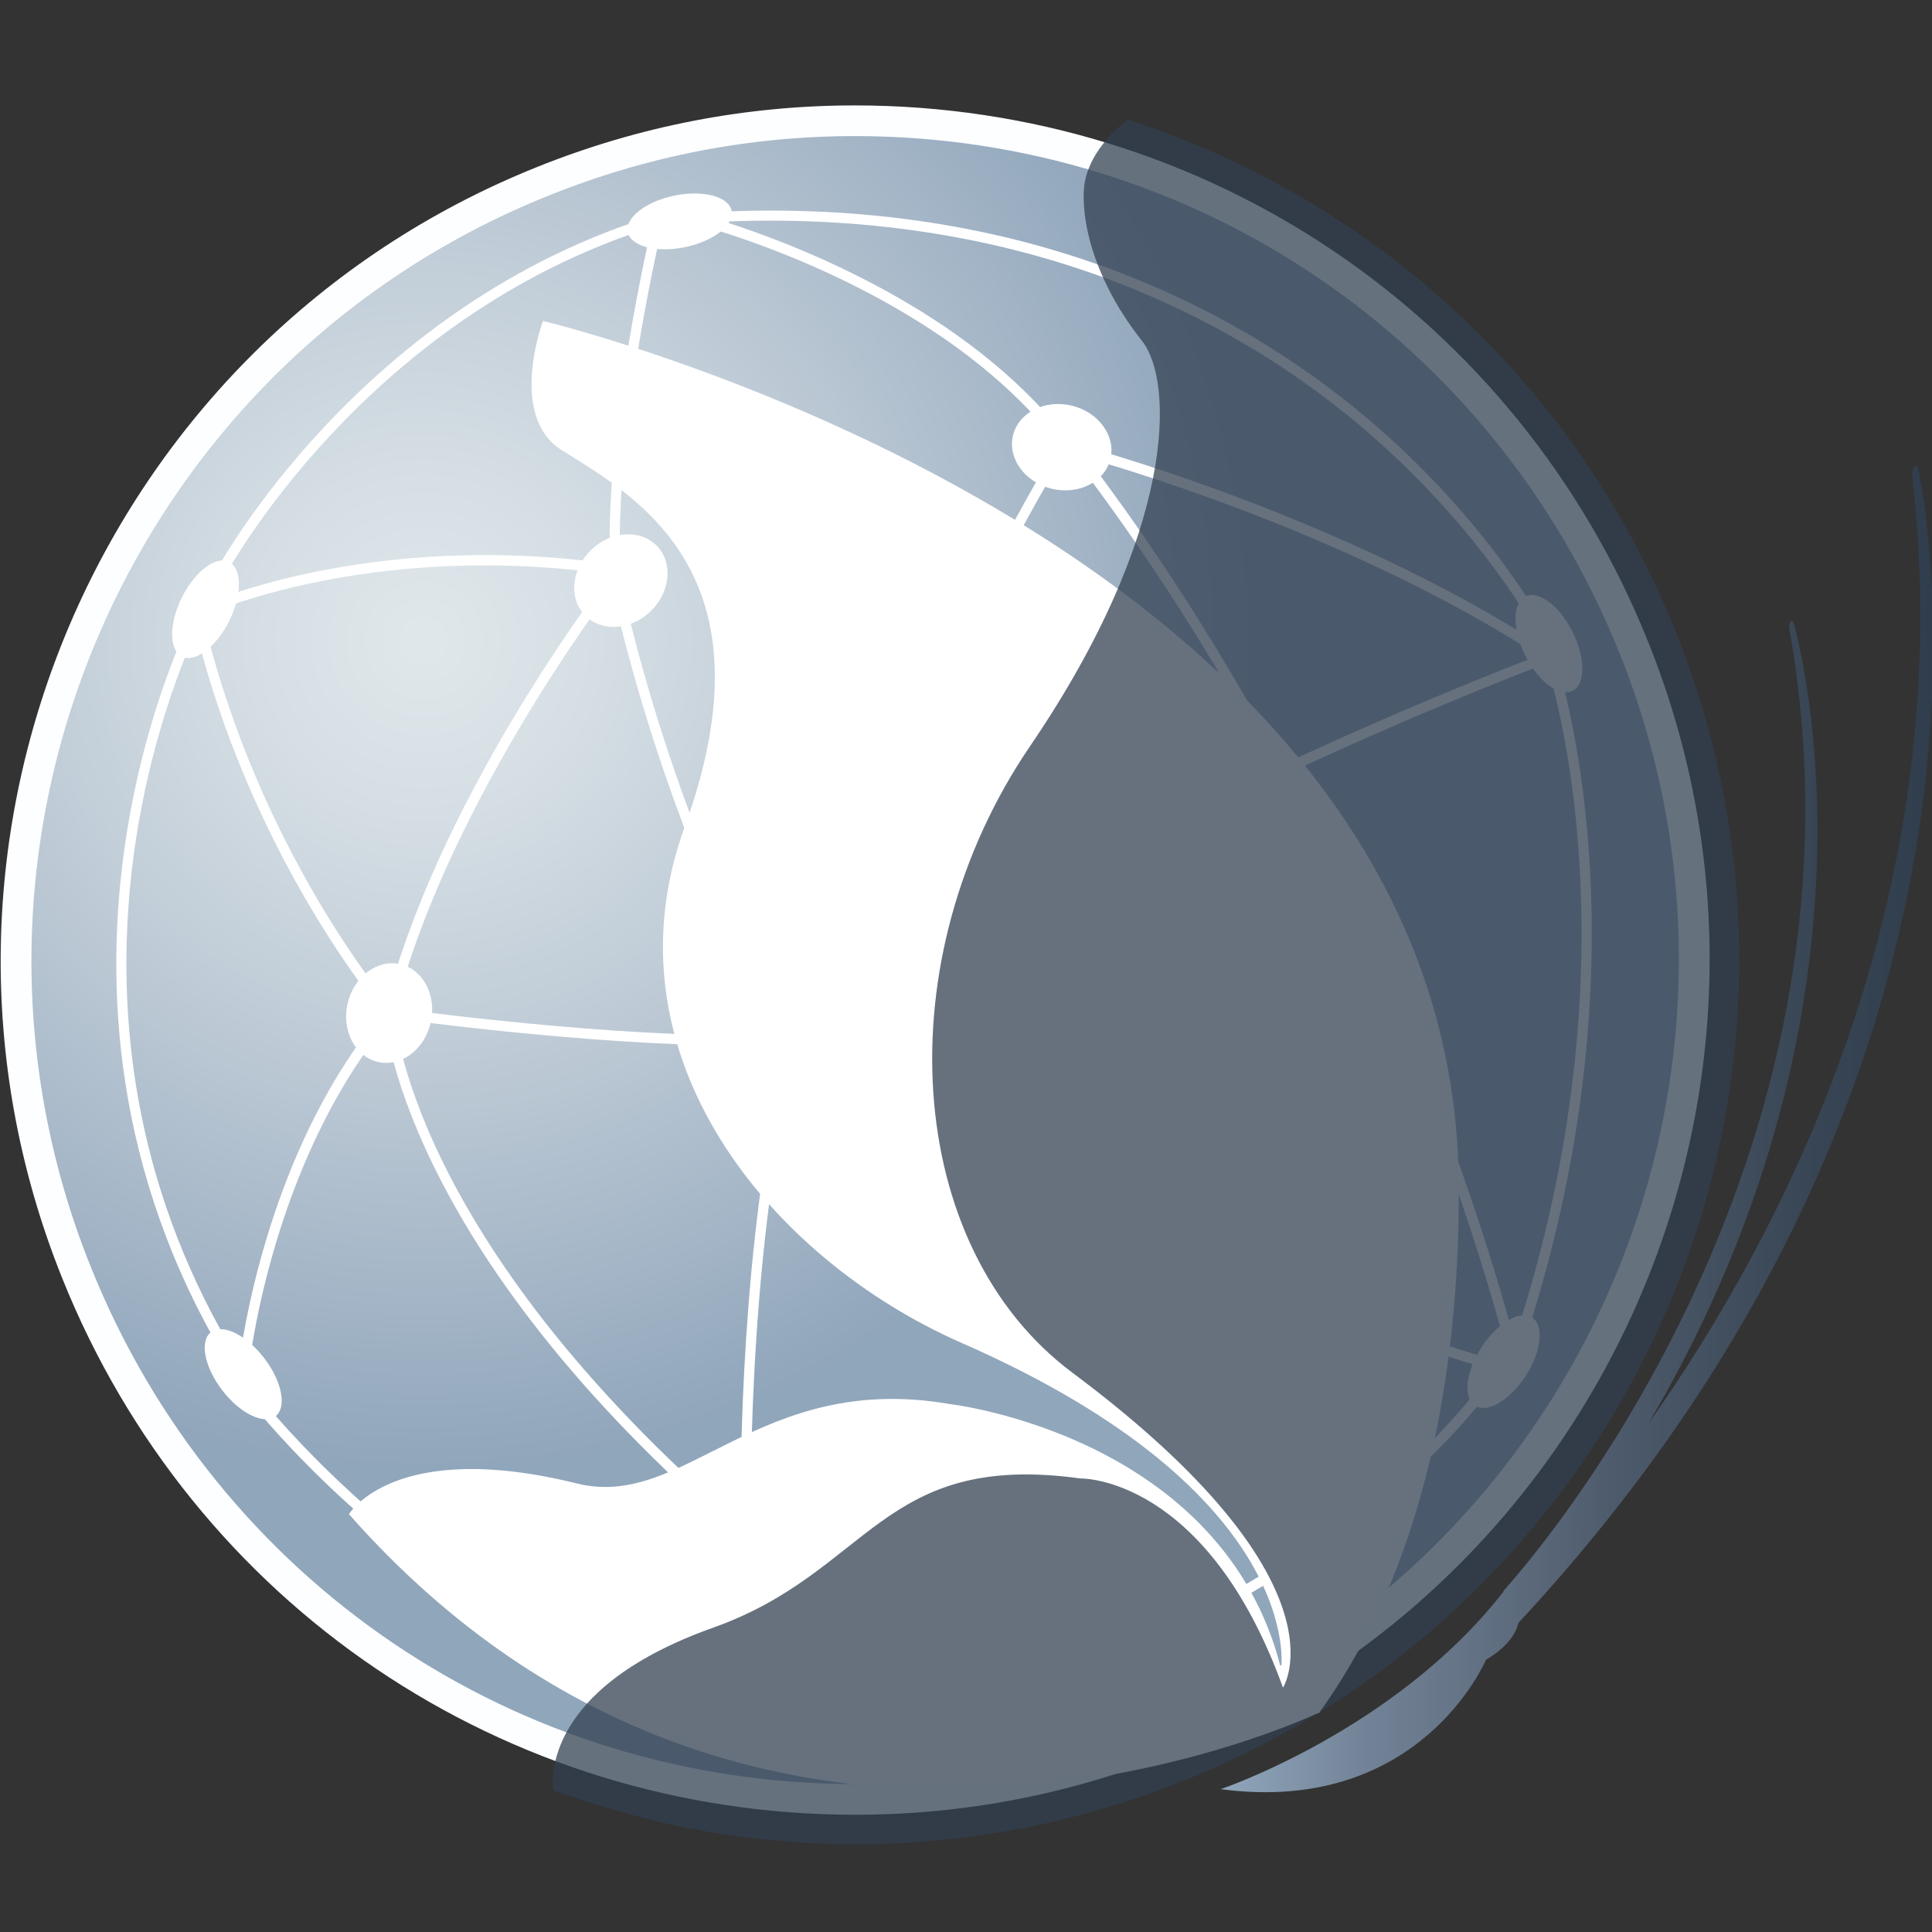 <?xml version="1.0" encoding="utf-8"?>
<!-- Generator: Adobe Illustrator 15.0.2, SVG Export Plug-In  -->
<!DOCTYPE svg PUBLIC "-//W3C//DTD SVG 1.1//EN" "http://www.w3.org/Graphics/SVG/1.1/DTD/svg11.dtd">
<svg version="1.1"
	 xmlns="http://www.w3.org/2000/svg" xmlns:xlink="http://www.w3.org/1999/xlink" xmlns:a="http://ns.adobe.com/AdobeSVGViewerExtensions/3.0/"
	 x="0px" y="0px" width="16px" height="16px" viewBox="-0.005 -0.873 16 16"
	 overflow="visible" enable-background="new -0.005 -0.873 16 16" xml:space="preserve">
<rect x="-0.005" y="-0.873" width="16" height="16" fill="#333333" stroke="none"/>
<defs>
</defs>
<radialGradient id="SVGID_1_" cx="450.049" cy="567.652" r="117.575" gradientTransform="matrix(0.054 -0.022 0.022 0.054 -33.288 -16.32)" gradientUnits="userSpaceOnUse">
	<stop  offset="0.018" style="stop-color:#DFE7EA"/>
	<stop  offset="0.211" style="stop-color:#D5DEE4"/>
	<stop  offset="0.542" style="stop-color:#BBC8D4"/>
	<stop  offset="0.97" style="stop-color:#93A8BD"/>
	<stop  offset="1" style="stop-color:#90A6BB"/>
</radialGradient>
<circle fill="url(#SVGID_1_)" cx="7.078" cy="7.079" r="6.949"/>
<path fill="#FDFEFF" d="M7.078,14.156c-2.907,0-5.485-1.743-6.568-4.444c-1.454-3.62,0.312-7.75,3.933-9.202
	C5.287,0.171,6.172,0,7.074,0c2.908,0,5.488,1.743,6.571,4.444c1.452,3.621-0.312,7.75-3.935,9.202
	C8.867,13.985,7.982,14.156,7.078,14.156z M7.074,0.254c-0.869,0-1.723,0.165-2.536,0.493c-3.491,1.399-5.193,5.38-3.792,8.87
	c1.044,2.604,3.53,4.285,6.332,4.285c0.871,0,1.725-0.165,2.538-0.493c3.492-1.399,5.193-5.38,3.792-8.871
	C12.364,1.936,9.878,0.254,7.074,0.254z"/>
<path fill="#FFFFFF" d="M4.492,1.785c0,0-0.297,0.789,0.158,1.072c0.634,0.394,1.771,1.036,1.014,3.121
	c-0.685,1.887,0.708,3.576,2.298,4.272c2.861,1.254,2.643,2.7,2.643,2.7c-0.482-1.936-2.743-2.195-2.743-2.195
	c-1.587-0.275-2.19,0.88-3.087,0.658c-1.521-0.377-1.89,0.254-1.89,0.254c3.419,3.871,8.037,1.641,8.037,1.641
	c0.962-1.333,1.161-3.08,1.154-4.373C12.04,3.586,4.492,1.785,4.492,1.785z"/>
<ellipse transform="matrix(0.895 0.445 -0.445 0.895 2.037 -0.319)" fill="#FFFFFF" cx="1.696" cy="4.175" rx="0.219" ry="0.438"/>
<ellipse transform="matrix(0.202 0.979 -0.979 0.202 5.431 -4.737)" fill="#FFFFFF" cx="5.621" cy="0.963" rx="0.218" ry="0.439"/>
<ellipse transform="matrix(-0.793 0.609 -0.609 -0.793 10 17.608)" fill="#FFFFFF" cx="2.013" cy="10.5" rx="0.219" ry="0.439"/>
<ellipse transform="matrix(-0.895 0.446 -0.446 -0.895 26.289 2.732)" fill="#FFFFFF" cx="12.823" cy="4.462" rx="0.219" ry="0.437"/>
<ellipse transform="matrix(-0.839 -0.544 0.544 -0.839 17.226 25.901)" fill="#FFFFFF" cx="12.442" cy="10.404" rx="0.218" ry="0.435"/>
<ellipse transform="matrix(0.69 0.724 -0.724 0.69 4.442 -2.497)" fill="#FFFFFF" cx="5.135" cy="3.934" rx="0.354" ry="0.414"/>
<ellipse transform="matrix(-0.235 0.972 -0.972 -0.235 13.606 -5.048)" fill="#FFFFFF" cx="8.79" cy="2.832" rx="0.354" ry="0.415"/>
<ellipse transform="matrix(0.976 0.22 -0.22 0.976 1.729 -0.524)" fill="#FFFFFF" cx="3.219" cy="7.513" rx="0.353" ry="0.415"/>
<circle fill="#FFFFFF" cx="6.559" cy="7.727" r="0.4"/>
<path fill="#FFFFFF" d="M6.074,7.784c-1.219,0-2.842-0.227-2.862-0.229L3.166,7.549l0.012-0.046C3.605,5.787,4.922,4.041,5.05,3.876
	C4.995,2.804,5.313,1.348,5.391,1.009C3.015,1.76,1.874,3.867,1.863,3.889L1.788,3.848C1.8,3.826,2.979,1.648,5.437,0.905
	l0.07-0.021L5.49,0.955C5.486,0.972,5.07,2.687,5.134,3.887l0.001,0.017l-0.01,0.013C5.111,3.934,3.729,5.715,3.271,7.478
	C3.587,7.52,5.42,7.756,6.526,7.688C6.625,7.404,7.479,4.958,8.755,2.81l0.072,0.044C7.482,5.117,6.606,7.715,6.599,7.741
	L6.59,7.767L6.561,7.77C6.41,7.779,6.246,7.784,6.074,7.784z"/>
<path fill="#FFFFFF" d="M6.215,11.938l-0.072-0.061c-2.86-2.442-2.965-4.345-2.967-4.362l0.085-0.004
	c0,0.019,0.105,1.855,2.867,4.239c-0.004-0.443,0.004-2.361,0.364-3.843l0.083,0.02c-0.407,1.667-0.362,3.893-0.362,3.915
	L6.215,11.938z"/>
<path fill="#FFFFFF" d="M12.784,4.481c-0.004-0.01-0.485-0.974-1.59-1.883c-0.986-0.812-2.68-1.738-5.201-1.636
	C6.56,1.144,7.99,1.68,8.819,2.744l0.008,0.01l0.006,0.075L8.749,2.836l-0.004-0.05c-1.03-1.312-2.994-1.804-3.015-1.81L5.465,0.911
	l0.273-0.018c2.689-0.181,4.483,0.793,5.513,1.643c1.117,0.92,1.604,1.899,1.609,1.908L12.784,4.481z"/>
<path fill="#FFFFFF" d="M2.036,10.656l-0.067-0.104c-2.021-3.161-0.39-6.31-0.373-6.341L1.648,4.11l0.025,0.111
	c0.46,1.965,1.566,3.25,1.577,3.263l0.023,0.028L3.251,7.541c-1.036,1.219-1.203,2.974-1.205,2.991L2.036,10.656z M1.619,4.356
	c-0.257,0.563-1.34,3.289,0.357,6.048c0.058-0.419,0.31-1.841,1.187-2.892C3.003,7.317,2.061,6.119,1.619,4.356z"/>
<path fill="#FFFFFF" d="M12.522,10.524l-0.033-0.142c-0.01-0.04-0.978-4.062-3.637-7.513L8.777,2.771l0.119,0.031
	c0.022,0.005,2.229,0.591,3.956,1.728l0.012,0.008l0.005,0.014c0.008,0.024,0.857,2.474-0.299,5.835L12.522,10.524z M8.997,2.919
	c2.334,3.077,3.344,6.57,3.539,7.305c1.036-3.138,0.321-5.436,0.258-5.631C11.312,3.621,9.479,3.057,8.997,2.919z"/>
<path fill="#FFFFFF" d="M6.872,13.32c-2.841,0-4.825-2.61-4.846-2.637l0.068-0.052c0.021,0.027,2.09,2.745,5.003,2.599l0.005,0.084
	C7.025,13.318,6.948,13.32,6.872,13.32z"/>
<path fill="#FFFFFF" d="M6.676,7.798l-0.05-0.068c2.607-1.88,6.152-3.189,6.189-3.203l0.028,0.079
	C12.81,4.618,9.275,5.925,6.676,7.798z"/>
<path fill="#FFFFFF" d="M12.517,10.521C9.573,9.69,6.564,7.781,6.534,7.763l0.047-0.07C6.61,7.71,9.607,9.611,12.54,10.44
	L12.517,10.521z"/>
<path fill="#FFFFFF" d="M7.596,13.28l-0.014-0.083c3.259-0.508,4.732-2.671,4.747-2.691l0.07,0.048
	C12.384,10.576,10.889,12.767,7.596,13.28z"/>
<path fill="#FFFFFF" d="M6.521,7.749C5.49,6.105,5.051,3.948,5.047,3.927l0.082-0.016C5.134,3.932,5.57,6.073,6.594,7.704
	L6.521,7.749z"/>
<path fill="#FFFFFF" d="M1.714,4.214L1.679,4.136C1.693,4.13,3.184,3.461,5.324,3.84L5.31,3.925C3.194,3.55,1.728,4.207,1.714,4.214
	z"/>
<path opacity="0.74" fill="#324051" d="M13.87,4.354c-0.841-2.096-2.542-3.588-4.532-4.236C9.272,0.165,9.036,0.356,8.981,0.623
	c-0.04,0.192,0,0.73,0.472,1.328C9.72,2.287,9.737,3.528,8.525,5.307c-1.203,1.767-1.05,4.142,0.351,5.188
	c2.318,1.73,1.744,2.608,1.744,2.608c-0.635-1.758-1.677-1.732-1.677-1.732c-1.654-0.228-1.738,0.772-3.043,1.236
	c-1.483,0.528-1.321,1.347-1.321,1.347c0.35,0.123,0.688,0.219,1.015,0.292c1.362,0.284,2.819,0.183,4.208-0.374
	C13.554,12.365,15.375,8.105,13.87,4.354z"/>
<linearGradient id="SVGID_2_" gradientUnits="userSpaceOnUse" x1="10.104" y1="8.479" x2="16.007" y2="8.479">
	<stop  offset="0" style="stop-color:#90A6BB"/>
	<stop  offset="0.203" style="stop-color:#738397"/>
	<stop  offset="0.557" style="stop-color:#4D5A6B"/>
	<stop  offset="0.835" style="stop-color:#374554"/>
	<stop  offset="1" style="stop-color:#2F3D4C"/>
</linearGradient>
<path fill="url(#SVGID_2_)" d="M15.876,2.99c-0.023-0.013-0.051,0.021-0.044,0.085c0.391,3.447-1.052,6.238-2.186,7.842
	c2.127-3.603,1.198-6.647,1.198-6.647c-0.019-0.01-0.04,0.02-0.029,0.073c0.749,4.238-1.95,7.482-2.327,7.911l-0.001-0.002
	c-0.003,0.006-0.006,0.01-0.009,0.015c-0.021,0.023-0.033,0.036-0.033,0.036l0.002,0.004c-0.896,1.151-2.343,1.637-2.343,1.637
	c1.656,0.22,2.197-1.071,2.197-1.071c0.172-0.103,0.246-0.21,0.269-0.306C17.015,7.785,15.876,2.99,15.876,2.99z"/>
</svg>
